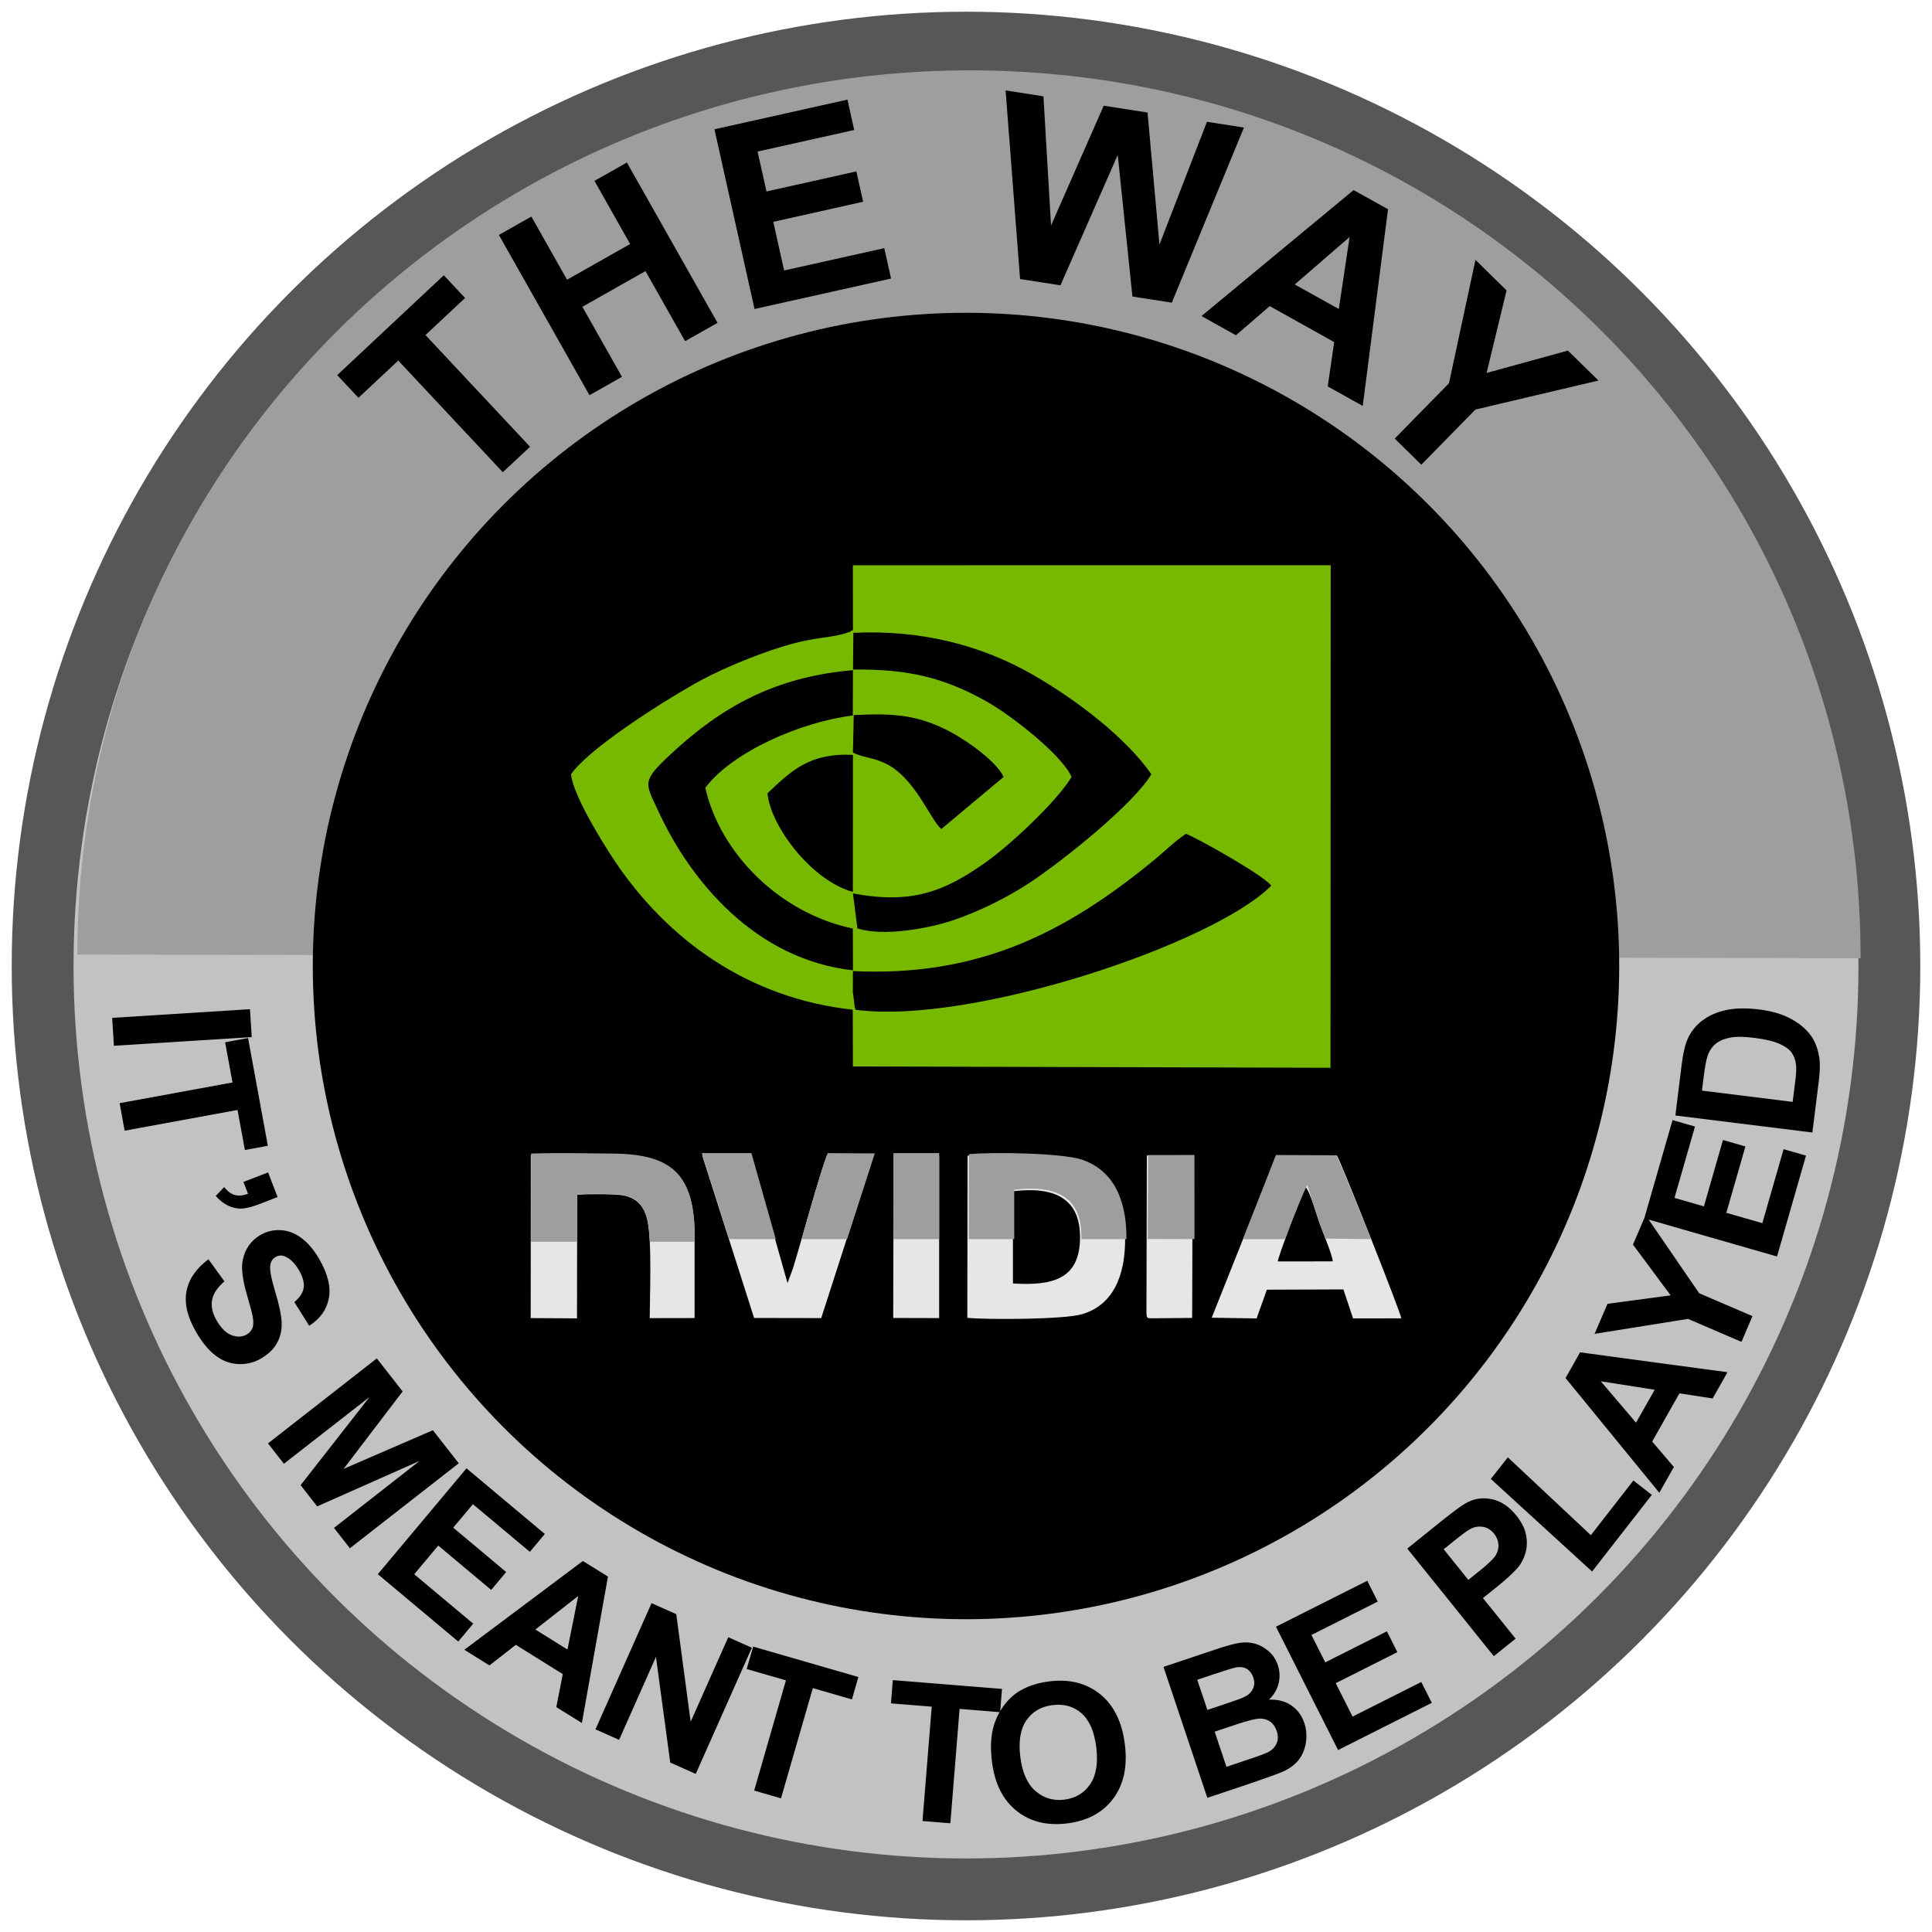 <?xml version="1.0" encoding="UTF-8"?>
<!DOCTYPE svg PUBLIC "-//W3C//DTD SVG 1.1//EN" "http://www.w3.org/Graphics/SVG/1.1/DTD/svg11.dtd">
<!-- Creator: CorelDRAW 2017 -->
<svg xmlns="http://www.w3.org/2000/svg" xml:space="preserve" width="500px" height="500px" version="1.1" style="shape-rendering:geometricPrecision; text-rendering:geometricPrecision; image-rendering:optimizeQuality; fill-rule:evenodd; clip-rule:evenodd"
viewBox="0 0 500 500"
 xmlns:xlink="http://www.w3.org/1999/xlink">
 <defs>
  <style type="text/css">
   <![CDATA[
    .str0 {stroke:#575757;stroke-width:16;stroke-miterlimit:22.926}
    .fil3 {fill:black}
    .fil0 {fill:#575757}
    .fil5 {fill:#77B900}
    .fil2 {fill:#9E9E9E}
    .fil1 {fill:#C2C2C2}
    .fil6 {fill:#E6E6E6}
    .fil4 {fill:black;fill-rule:nonzero}
   ]]>
  </style>
 </defs>
 <g id="Слой_x0020_1">
  <path class="fil0" d="M167.61 218.6l-36.66 0.01c0.37,0.4 2.32,0.85 3.03,1.19 3.41,1.66 5.83,2.94 6.27,7.43 0.24,2.44 -0.58,5.22 -2.08,6.6 -1.63,1.51 -4.25,1.71 -6.97,2.09l-31.22 4.81c0,8.87 -0.84,6.49 3.48,7.11l26.86 0.05c0,1.38 -0.15,3.89 0.21,4.85 0.55,-0.02 2,-0.3 2.53,-0.42 -0.08,0.88 -0.45,1.58 -0.71,2.45l-1.49 4.83c-0.27,0.94 -0.84,1.74 -0.54,2.62 0,7.99 -1.44,6.53 6.11,6.53 6.46,0 12.92,0 19.38,0 0.03,-0.02 0.06,-0.09 0.07,-0.07 0.12,0.47 -0.03,0.06 0.27,-0.42 0.02,-0.03 0.05,-0.1 0.09,-0.14 0.48,5.82 1.27,10.15 3.37,14.33 6.02,12.04 19.33,15.71 31.69,17.4 2.73,0.37 7.12,0.62 11.58,0.72l8.11 0c1.53,-0.04 2.91,-0.1 4.04,-0.2 0.7,-0.06 1.59,-0.01 2.31,-0.01 1.41,0 3.04,0.07 4.43,0 0.92,-0.05 0.88,-0.19 1.89,-0.22 0.76,-0.02 1.57,0.04 2.33,0.02l8.38 -0.68c6.21,-0.66 12.82,-1.44 14.97,-7.36 0.48,-1.31 1.5,-5.93 1.5,-7.56 0.56,0.37 1.19,1.34 1.66,1.92 1.1,1.37 4.23,4.15 5.63,5.12 2.85,1.96 5.98,3.6 9.54,4.78 3.68,1.22 7.15,2.11 11.53,2.81 12.8,2.05 28.83,0.89 41.81,0.96l10.17 -0.57c3.47,-0.46 5.54,-0.16 9.38,-1.37 1.65,-0.53 3.52,-1.52 4.57,-2.81 1.47,-1.82 3.07,-7.91 3.81,-10.51 0.31,-1.07 0.49,-1.76 0.77,-2.82 0.25,-0.96 0.66,-1.83 -0.37,-2.45 -1.42,-0.87 -20.36,0.75 -23.69,0.72 -1.46,-0.01 -2.23,0.15 -3.38,0.21 -1.14,0.07 -2.43,-0.08 -3.57,0.01 -3.94,0.33 -10.06,0.43 -14.13,0.42 -1.36,0 -1.89,-0.23 -3.36,-0.22 -4.73,0.03 -9.31,-0.36 -13.32,-1.02 -2.01,-0.33 -3.92,-0.84 -5.51,-1.64 -3.52,-1.78 -5.58,-3.39 -6.97,-7.37 -0.58,-1.66 -0.97,-4.25 -0.97,-6.4 1.54,0 10.86,-1.4 13.29,-1.67 4.5,-0.51 9,-1.08 13.46,-1.71 11.6,-1.65 28.79,-3.12 39.46,-6.06 6.66,-1.83 10.31,-3.2 16.39,-6.36 2.3,-1.2 3.78,-2.34 5.69,-3.8l2.05 -1.74c0.47,-0.45 0.58,-0.46 1.05,-0.85l3.64 -3.94 -0.21 -0.21c0.01,-0.03 0.09,-0.48 0.21,-0.63l30.55 0c0.47,-1.06 0.93,-3 1.27,-4.22 0.45,-1.62 0.93,-2.88 1.69,-4.2 1.83,-3.18 4.74,-5.1 8,-6.54 4.41,-1.94 8.43,-1.77 12.63,-2.12 1.76,-0.15 3.63,-0.23 5.71,-0.21 1.17,0.01 1.34,0.21 2.51,0.23l8.86 -0.01c4.11,0 7.68,0.21 11.6,0.22 4.04,0.01 4.56,-2.32 5.86,-5.93 1.05,-2.89 2.56,-5.86 2.56,-9.04l-20.44 0c-1.01,0 -6.62,0.33 -6.81,-0.41 -0.01,-0.06 -0.04,-0.14 -0.05,-0.21l-0.09 -2.54c0,-0.98 0,-1.97 0,-2.95l-9.04 0c-0.28,0.02 -0.54,0.05 -0.78,0.09 -1.56,0.23 -3.03,0.23 -4.6,0.45 -1.74,0.24 -2.99,0.35 -4.7,0.57 -12.93,1.72 -27.14,7.65 -35.34,18.18l-3.28 4.52 0 -3.16 -32.87 0c0.5,0.65 5.21,2.28 4.22,7.8 -2.09,11.75 -25.57,14.15 -35.04,15.53l-30.46 4.31c-0.73,0.1 -1.99,0.37 -2.77,0.38 0.36,-1.54 1.09,-3.93 1.68,-5.26 -2.46,0 -4.91,0 -7.37,0 -2.58,0 -4.57,-0.22 -6.95,-0.22l-10.75 0c-1.82,0.01 -3.16,0.35 -3.16,-0.42 -2.15,4.83 -5.51,16.82 -5.49,22.12 0.01,1.21 -0.08,1.69 -0.18,2.58 -0.13,1.16 0.19,1.48 0.2,2.69 0.03,4.38 0.82,6.02 1.68,9.7 -5.57,0 -12.4,0.9 -18.13,1.05 -1.08,0.02 -1.29,0.22 -2.52,0.22l-10.54 0.42c-6.74,-0.03 -13.56,-0.35 -19.98,-1.94 -10.45,-2.6 -13.4,-8.65 -11.39,-20.37 0.5,-2.93 1.24,-6.26 2.06,-8.91 2.94,-9.5 7.19,-17.32 15.49,-22.85 1.77,-1.19 5.17,-3.12 7.11,-3.85 10.48,-3.93 20.15,-4.39 31.79,-4.04 1.08,0.03 1.3,0.22 2.52,0.22 4.74,0.01 12.05,1 15.61,0.85 0.99,-0.04 1.37,-0.26 1.76,-0.98 0.27,-0.5 0.56,-1.48 0.52,-2.16l-1.32 -9.64c-1.62,-6.44 -7.97,-7.71 -14.25,-7.67 -1.99,0.01 -3.17,-0.2 -5.08,-0.21l-0.32 0c-13.96,0.03 -21.33,-0.21 -35.1,3.33 -9.09,2.33 -15.48,5.52 -22.67,10.41 -6.04,4.11 -11.33,10.12 -15.42,16.19 -0.13,0.18 -0.09,0.14 -0.26,0.37 -0.18,0.24 -0.22,0.29 -0.38,0.46 0.04,-1.64 0.42,-1.84 0.43,-5.9 0,-3.51 -0.24,-2.94 -0.64,-5.69zm-11.8 50.15c-6.46,0 -12.92,0 -19.38,0 -7.55,0 -6.11,1.46 -6.11,-6.53 -0.58,0.46 -0.5,0.76 -0.98,2.19l-5.13 16.56 -10.54 1.06c-9.46,0.5 -24.56,0.88 -33.38,-0.75 -1.44,-0.27 -2.46,-0.59 -3.7,-0.94 -1.12,-0.3 -2.36,-0.74 -3.44,-1.19 -1.85,-0.79 -3.89,-2.73 -4.63,-4.64 -0.97,-2.5 0.26,-5.86 1.28,-7.49 1.17,-1.85 2.74,-3.5 4.61,-4.66 5.07,-3.13 8.62,-3.23 14.49,-4.05 2.9,-0.41 5.57,-0.75 8.35,-1.13l33.28 -4.44c-0.36,-0.96 -0.21,-3.47 -0.21,-4.85l-26.86 -0.05c-4.32,-0.62 -3.48,1.76 -3.48,-7.11l-14.81 2.05c-8.59,1.41 -19.65,4.07 -27.27,8.34 -3.06,1.72 -6.34,3.36 -8.87,5.88l-3.05 3.06c-1.53,1.58 -3.18,4.37 -4.16,6.37 -1.25,2.54 -2.24,5.81 -2.53,9.21l0 3.94c0.23,2.52 0.93,4.98 2.28,7.13 3.31,5.29 9.25,8.14 15.24,10.04 15.82,5.03 45.34,3.86 62.33,2.54 4.97,-0.39 10.1,-0.99 14.88,-1.76 5.23,-0.84 9.41,-1.38 12.77,-4.09 2.59,-2.09 3.78,-7.81 5.05,-11.6 0.7,-2.08 1.26,-4.22 2,-6.42 0.38,-1.15 0.61,-2.07 1,-3.22 0.37,-1.09 0.79,-2.3 0.97,-3.45zm96.3 -26.55c0,0.77 1.34,0.43 3.16,0.42l10.75 0c2.38,0 4.37,0.22 6.95,0.22 2.46,0 4.91,0 7.37,0 3.59,-11.77 10.08,-20.49 22.04,-23.48 9.81,-2.45 26.28,-3.08 35.91,-0.76 1.77,0.43 2.85,0.96 4.42,1.48l32.87 0c0,-3.62 -1.51,-6.57 -3.1,-8.7 -1.46,-1.96 -4.03,-4.13 -6.31,-5.28 -0.74,-0.37 -1.12,-0.67 -1.78,-0.95 -8.63,-3.66 -17.03,-5.05 -26.73,-5.51 -0.86,-0.04 -1.22,-0.18 -2.14,-0.21l-12.97 0c-3.03,0.04 -5.78,0.14 -7.5,0.36 -11.31,1.47 -16.44,1.74 -28.36,6.62 -6.16,2.53 -11.37,5.88 -16.28,9.85 -0.62,0.5 -0.86,0.83 -1.57,1.38 -4.31,3.33 -10.11,11.47 -12.87,16.41 -1.15,2.06 -3.1,5.86 -3.86,8.15zm117.15 -4.21c0.47,0.14 0.58,-0.01 0.21,0.21 -0.02,0.77 -0.98,3.79 -1.24,4.66l-14.52 50.38c-2.3,8.24 -1.28,6.91 14.5,6.91 2.41,0 10.08,0.31 11.63,-0.17 3.18,-1 3.53,-4.35 4.38,-7.42 1.72,-6.13 3.56,-12.21 5.27,-18.33l7.89 -27.51c0.45,-1.6 0.94,-3.13 1.34,-4.56 0.42,-1.52 1.07,-3.3 1.3,-4.8l-30.55 0c-0.12,0.15 -0.2,0.6 -0.21,0.63zm-238.31 -19.38l36.66 -0.01c-1.51,-4.96 -3.31,-7.79 -7.07,-10.62 -6.51,-4.91 -14.91,-6.86 -23.11,-7.86 -3.67,-0.45 -6.92,-0.63 -10.16,-0.69l-11.28 0 -0.55 0c-11.53,0 -23.27,0.14 -33.43,1.41 -3.05,0.39 -4.85,0.56 -7.18,1.68 -5.19,2.49 -5.56,5.31 -7.28,10.42 -1.15,3.43 -1.02,4.2 -1.71,7.14 1.58,0 2.45,0.35 3.92,0.12 2.69,-0.41 9.33,-0.66 12.01,-1.05l13.99 -1.18c4.78,-0.24 10.06,-0.63 14.75,-0.63 5.32,0 5.35,-0.57 12.47,0.18l5.84 0.69c0.79,0.14 1.2,0.34 2.13,0.4zm329.76 -13.07c-0.29,-1.8 -2.39,-3.83 -3.93,-4.49 -1.94,-0.83 -4.46,-0.97 -6.91,-1.32 -1.27,-0.18 -2.56,0.01 -3.82,-0.18 -0.41,-0.06 -1.34,-0.1 -2.53,-0.12l-10.1 0 -0.1 0c0,0.98 0,1.97 0,2.95l0.09 2.54c0.01,0.07 0.04,0.15 0.05,0.21 0.19,0.74 5.8,0.41 6.81,0.41l20.44 0z"/>
  <g id="_2001537836944">
   <circle class="fil1 str0" cx="250" cy="250" r="238.97"/>
   <path class="fil2" d="M481.52 248c0,-127.64 -103,-229.79 -230.51,-229.79 -126.76,0 -230.98,101.7 -230.99,228.82l461.5 0.97 0 0z"/>
   <circle class="fil3" cx="250" cy="250" r="169.05"/>
   <path class="fil4" d="M130.13 122.21l-27.06 -28.9 -10.3 9.64 -5.5 -5.87 27.59 -25.84 5.5 5.88 -10.25 9.59 27.07 28.91 -7.05 6.59 0 0zm22.43 -19.93l-23.45 -41.48 8.41 -4.75 9.23 16.34 16.33 -9.24 -9.23 -16.34 8.39 -4.75 23.46 41.49 -8.4 4.74 -10.25 -18.13 -16.33 9.24 10.25 18.12 -8.41 4.76 0 0zm42.71 -22.32l-10.37 -46.5 34.42 -7.68 1.75 7.86 -25.01 5.58 2.31 10.33 23.25 -5.19 1.76 7.85 -23.25 5.2 2.8 12.59 25.92 -5.78 1.76 7.87 -35.34 7.88 0 -0.01zm68.72 -7.75l-3.74 -48.81 9.79 1.53 1.97 33.43 13.63 -31 11.34 1.76 3.09 34.17 12.29 -31.77 9.57 1.49 -18.67 45.32 -10.19 -1.59 -3.8 -36.64 -14.83 33.74 -10.45 -1.63 0 0zm88.69 32.85l-9.07 -5.06 1.68 -11.47 -16.69 -9.31 -8.74 7.54 -8.92 -4.96 39.37 -32.61 8.91 4.96 -6.54 50.91 0 0zm-6.2 -25.1l2.8 -18.62 -14.2 12.28 11.4 6.35 0 -0.01zm14.47 33.55l14.04 -14.32 6.86 -31.93 8.05 7.89 -5.17 21.37 21.04 -5.79 7.91 7.75 -31.84 7.51 -14 14.27 -6.89 -6.75 0 0z"/>
   <path class="fil5" d="M220.74 163.09c-0.18,0.12 -0.48,0.02 -0.59,0.28 -0.11,0.26 -0.43,0.21 -0.59,0.26 -0.15,0.05 -0.4,0.17 -0.59,0.22 -0.18,0.06 -0.38,0.13 -0.59,0.18 -5.57,1.47 -8.32,0.58 -19.83,4.62 -6.5,2.29 -13.37,5.23 -19.02,8.44 -8.89,5.05 -27.13,16.67 -31.75,23.28 0.55,5.61 8.52,18.25 11.09,22.13 13.72,20.61 34.68,35.86 61.82,38.81l0.04 14.69 123.6 0.34 0.05 -130.06 -123.66 0.01 0.02 16.8 0 0z"/>
   <path class="fil3" d="M220.76 173.28c14.44,-0.17 23.54,2.16 34.16,8.03 6.86,3.78 20.05,14.23 22.4,19.76 -3.66,6.18 -15.81,17.57 -22.19,22.08 -10.5,7.4 -18.89,10.99 -34.39,8.06l1.16 9.05c6.67,2.19 18.37,0.02 24.46,-2 7.06,-2.34 14.42,-6.07 19.86,-9.64 9.23,-6.07 27.27,-20.69 31.76,-28.25 -6.48,-9.26 -18.83,-18.93 -30.72,-25.77 -13,-7.46 -28.61,-11.68 -46.41,-10.82l-0.09 9.5 0 0z"/>
   <path class="fil3" d="M220.73 251.32c0.02,1.77 -0.04,3.61 -0.02,5.37l0.52 4.02c0.04,0.17 0.12,0.42 0.21,0.62 29.82,3.98 92.54,-16.99 107.56,-32.12 -1.67,-2.48 -19.06,-12.31 -22.09,-13.42 -2.84,1.88 -5.34,4.41 -8.12,6.7 -23.18,19.08 -45.73,30.35 -78.06,28.83l0 0z"/>
   <path class="fil3" d="M220.75 251.12l-0.04 -10.82c-18.9,-3.94 -34.31,-19.4 -38.18,-36.42 7.08,-9.39 24.85,-17.07 38.17,-18.71l0.04 -11.73c-20.11,1.71 -33.96,9.46 -47.09,21.68 -7.73,7.2 -6.64,7.46 -3.38,14.58 8.59,18.75 25.53,38.65 50.48,41.42l0 0z"/>
   <path class="fil3" d="M220.74 194.74c0.7,0.36 0.24,0.22 1.67,0.71 0.81,0.27 1.43,0.4 2.26,0.61 1.78,0.46 2.75,0.73 4.25,1.41 7.83,3.59 11.71,14.49 14.69,17.08l16.12 -13.48c-1.74,-3.93 -9.75,-9.73 -15.05,-12.32 -7.87,-3.85 -14.07,-4.18 -23.73,-3.68l-0.21 9.67 0 0z"/>
   <path class="fil3" d="M198.63 205.29c0.73,8.47 11.4,22.62 22.09,25.54l0.02 -35.46c-11.62,-0.6 -16.38,4.59 -22.11,9.92l0 0z"/>
   <path class="fil6" d="M250.34 341.06c5.6,0.5 24.87,0.42 29.59,-0.92 8.06,-2.3 11.39,-9.87 11.25,-20.03 -0.13,-9.86 -3.72,-16.86 -11.38,-19.55 -5.07,-1.78 -23.52,-2.08 -29.4,-1.45l-0.06 41.95 0 0z"/>
   <path class="fil6" d="M313.59 341.02l11.61 0.19 2.67 -7.44 19.8 -0.07 2.5 7.5 12.49 -0.01c-0.13,-1.41 -15.14,-39.36 -16.66,-42.14l-15.67 -0.02 -16.74 41.99 0 0z"/>
   <path class="fil6" d="M137.34 341.12l11.99 0.07 0.04 -31.98c2.35,-0.25 10.01,-0.24 12.04,0.17 3.56,0.72 5.46,3 6.19,6.69 1.13,5.67 0.58,18.57 0.55,25.06l11.61 -0.02c0,-7.02 0,-14.01 0,-21 0.02,-15.64 -5.51,-21.01 -21.2,-21.14 -6.94,-0.05 -14.28,-0.24 -21.18,-0.01l-0.04 42.16 0 0z"/>
   <path class="fil6" d="M195.16 341.09l17.37 0.03 13.54 -42.01 -12.06 -0.08c-1.87,4.65 -6.53,21.82 -8.72,29.01l-1.48 4.02 -9.35 -33.03 -12.72 0.01 13.42 42.05 0 0z"/>
   <path class="fil6" d="M308.53 341.08l0.13 -41.98 -11.86 -0.05 -0.1 40.85c0.1,1.38 0.18,1.23 1.6,1.27l10.23 -0.09 0 0z"/>
   <polygon class="fil6" points="231.16,341.09 243.05,341.12 243.05,299.03 231.27,299.03 "/>
   <path class="fil3" d="M262.15 332.16c10.13,0.62 17.23,-1.02 17.36,-11.69 0.13,-10.57 -6.93,-13.45 -17.37,-12.17l0.01 23.85 0 0.01z"/>
   <path class="fil3" d="M330.69 326.46l14.25 -0.02c-0.26,-2.03 -2.55,-7.36 -3.37,-9.67 -0.88,-2.45 -2.36,-7.97 -3.69,-9.59 -0.81,1.31 -7.11,18.01 -7.19,19.29l0 -0.01z"/>
   <path class="fil2" d="M262.49 320.68l-0.01 -12.78c10.44,-1.28 17.5,1.61 17.37,12.18 0,0.2 -0.01,0.4 -0.01,0.6l11.68 0c0.01,-0.32 0.01,-0.64 0,-0.96 -0.13,-9.87 -3.72,-16.87 -11.38,-19.56 -5.07,-1.78 -23.52,-2.07 -29.4,-1.45l-0.03 21.97 11.78 0 0 0z"/>
   <path class="fil2" d="M179.8 321.37c0,-0.33 0,-0.65 0,-0.99 0.02,-16.16 -5.51,-21.71 -21.19,-21.84 -6.93,-0.06 -14.27,-0.24 -21.16,0l-0.02 22.83 11.98 0 0.01 -12.25c2.36,-0.26 10.01,-0.25 12.04,0.17 3.56,0.76 5.46,3.1 6.2,6.92 0.25,1.37 0.42,3.16 0.53,5.16l11.61 0 0 0z"/>
   <path class="fil2" d="M219.23 320.68l7.16 -22.18 -12.18 -0.07c-1.41,3.5 -4.41,14.1 -6.75,22.25l11.77 0 0 0zm-18.46 0l-6.31 -22.27 -12.84 0.01 7.11 22.26 12.04 0z"/>
   <path class="fil2" d="M354.81 320.68c-4.04,-10.13 -8.21,-20.28 -8.98,-21.69l-15.62 -0.08 -8.53 21.8 10.91 -0.03c2.01,-5.52 5.21,-13.16 5.75,-14.05 1.63,5.44 2.58,8.51 4.68,13.91l11.8 0.14 -0.01 0z"/>
   <polygon class="fil2" points="243.05,320.68 243.05,298.41 231.23,298.42 231.17,320.68 "/>
   <polygon class="fil2" points="297.01,320.65 309.13,320.68 309.12,298.91 297.12,298.92 "/>
   <path class="fil4" d="M29.03 263.43l35.66 -2.25 0.46 7.22 -35.67 2.25 -0.45 -7.22 0 0zm1.93 22.07l29.21 -5.36 -1.91 -10.4 5.94 -1.09 5.12 27.88 -5.94 1.09 -1.91 -10.36 -29.21 5.36 -1.3 -7.12zm22.98 40.4l4.15 5.73c-1.83,1.54 -2.89,3.15 -3.2,4.82 -0.31,1.67 0.1,3.45 1.2,5.34 1.16,1.99 2.47,3.26 3.91,3.78 1.43,0.52 2.72,0.45 3.86,-0.21 0.74,-0.43 1.23,-1.01 1.5,-1.73 0.26,-0.72 0.26,-1.73 0.02,-3.01 -0.16,-0.88 -0.67,-2.78 -1.54,-5.75 -1.1,-3.81 -1.44,-6.75 -1.01,-8.8 0.6,-2.88 2.13,-5.03 4.58,-6.46 1.57,-0.92 3.32,-1.34 5.2,-1.25 1.89,0.09 3.69,0.76 5.37,2.02 1.7,1.25 3.24,3.06 4.62,5.43 2.24,3.86 3.08,7.27 2.5,10.22 -0.58,2.95 -2.27,5.31 -5.08,7.08l-3.85 -6.13c1.43,-1.2 2.24,-2.43 2.43,-3.71 0.19,-1.27 -0.22,-2.78 -1.22,-4.53 -1.05,-1.8 -2.25,-2.98 -3.59,-3.56 -0.86,-0.37 -1.69,-0.33 -2.49,0.14 -0.73,0.43 -1.18,1.1 -1.34,2.01 -0.21,1.18 0.21,3.49 1.25,6.93 1.05,3.45 1.6,6.11 1.68,8.01 0.08,1.89 -0.3,3.63 -1.16,5.23 -0.84,1.59 -2.24,2.95 -4.19,4.09 -1.77,1.03 -3.71,1.51 -5.84,1.43 -2.11,-0.09 -4.07,-0.81 -5.87,-2.17 -1.79,-1.35 -3.48,-3.38 -5.04,-6.06 -2.27,-3.9 -3.12,-7.42 -2.53,-10.57 0.58,-3.13 2.47,-5.91 5.68,-8.32l0 0zm15.42 47.65l28.16 -22 6.68 8.55 -15.28 20.05 23.11 -10.01 6.69 8.56 -28.17 21.99 -4.11 -5.27 22.16 -17.34 -26.51 11.77 -4.29 -5.49 17.86 -22.84 -22.19 17.3 -4.11 -5.27 0 0zm28.42 33.85l22.95 -27.4 20.27 16.99 -3.87 4.63 -14.74 -12.34 -5.09 6.08 13.7 11.48 -3.88 4.63 -13.7 -11.48 -6.22 7.42 15.27 12.8 -3.88 4.62 -20.81 -17.43 0 0zm52.81 38.51l-6.62 -4.12 1.68 -8.53 -12.15 -7.58 -6.83 5.33 -6.5 -4.05 30.68 -22.98 6.49 4.04 -6.75 37.89 0 0zm-3.73 -19.02l2.78 -13.85 -11.09 8.68 8.31 5.17 0 0zm7.25 20.66l14.51 -32.65 6.4 2.84 3.72 27.85 9.73 -21.88 6.11 2.72 -14.52 32.65 -6.6 -2.93 -3.7 -27.34 -9.54 21.46 -6.11 -2.72 0 0zm41.07 15.85l8.22 -28.53 -10.16 -2.93 1.68 -5.8 27.23 7.86 -1.67 5.8 -10.12 -2.92 -8.24 28.53 -6.94 -2.01 0 0zm43.56 7.88l2.39 -29.6 -10.55 -0.85 0.48 -6.02 28.26 2.28 -0.49 6.02 -10.49 -0.85 -2.39 29.6 -7.21 -0.58 0 0zm17.97 -15.41c-0.45,-3.63 -0.28,-6.73 0.5,-9.33 0.57,-1.9 1.47,-3.66 2.69,-5.28 1.22,-1.61 2.62,-2.85 4.18,-3.76 2.1,-1.21 4.6,-2 7.48,-2.36 5.24,-0.65 9.62,0.46 13.17,3.32 3.53,2.86 5.67,7.19 6.38,12.98 0.72,5.73 -0.29,10.42 -3.01,14.04 -2.7,3.62 -6.68,5.76 -11.89,6.41 -5.27,0.65 -9.67,-0.44 -13.18,-3.29 -3.51,-2.83 -5.62,-7.07 -6.32,-12.73l0 0zm7.35 -1.16c0.49,4.02 1.8,6.95 3.92,8.8 2.11,1.84 4.6,2.59 7.46,2.24 2.87,-0.36 5.09,-1.68 6.67,-3.96 1.57,-2.3 2.11,-5.49 1.6,-9.62 -0.51,-4.06 -1.78,-6.99 -3.81,-8.77 -2.03,-1.79 -4.53,-2.49 -7.49,-2.12 -2.95,0.36 -5.22,1.68 -6.78,3.93 -1.55,2.24 -2.08,5.42 -1.57,9.5zm37.05 -23.32l13.56 -4.54c2.68,-0.9 4.72,-1.46 6.11,-1.68 1.39,-0.21 2.73,-0.14 4.01,0.21 1.28,0.36 2.45,1.01 3.54,1.96 1.09,0.93 1.88,2.14 2.37,3.6 0.53,1.58 0.59,3.18 0.18,4.79 -0.41,1.61 -1.24,2.98 -2.48,4.14 2.27,-0.09 4.19,0.4 5.79,1.49 1.59,1.08 2.71,2.6 3.37,4.56 0.52,1.55 0.66,3.17 0.43,4.87 -0.23,1.69 -0.81,3.19 -1.76,4.49 -0.95,1.28 -2.31,2.32 -4.05,3.14 -1.1,0.5 -3.83,1.5 -8.18,2.99l-11.54 3.87 -11.35 -33.89 0 0zm8.74 3.33l2.62 7.81 4.48 -1.5c2.66,-0.89 4.3,-1.48 4.92,-1.78 1.13,-0.52 1.92,-1.23 2.36,-2.13 0.45,-0.9 0.49,-1.89 0.12,-2.97 -0.35,-1.05 -0.93,-1.79 -1.72,-2.26 -0.8,-0.46 -1.78,-0.57 -2.96,-0.32 -0.71,0.15 -2.67,0.76 -5.88,1.84l-3.94 1.31 0 0zm4.51 13.44l3.04 9.09 6.34 -2.12c2.47,-0.83 4.01,-1.42 4.63,-1.78 0.95,-0.53 1.63,-1.26 2.03,-2.19 0.4,-0.93 0.4,-2 0,-3.21 -0.35,-1.03 -0.88,-1.81 -1.62,-2.35 -0.72,-0.54 -1.62,-0.82 -2.65,-0.83 -1.04,-0.01 -3.13,0.5 -6.24,1.54l-5.53 1.85 0 0zm31.93 4.75l-16.07 -31.92 23.63 -11.89 2.71 5.39 -17.16 8.64 3.57 7.09 15.96 -8.03 2.71 5.39 -15.95 8.03 4.35 8.65 17.79 -8.96 2.72 5.4 -24.26 12.21 0 0zm40.31 -24.29l-22.4 -27.85 9.01 -7.25c3.43,-2.75 5.75,-4.4 7.02,-4.95 1.93,-0.87 3.99,-1.03 6.2,-0.5 2.2,0.54 4.19,1.91 5.98,4.13 1.37,1.71 2.22,3.39 2.53,5.05 0.32,1.67 0.27,3.21 -0.15,4.65 -0.42,1.43 -1.03,2.65 -1.85,3.66 -1.13,1.34 -2.96,3.04 -5.49,5.08l-3.67 2.94 8.46 10.5 -5.64 4.54 0 0zm-12.98 -27.68l6.38 7.93 3.08 -2.47c2.2,-1.77 3.55,-3.1 4.07,-3.99 0.51,-0.9 0.73,-1.82 0.64,-2.78 -0.08,-0.96 -0.44,-1.86 -1.11,-2.69 -0.82,-1.02 -1.79,-1.62 -2.92,-1.8 -1.12,-0.18 -2.2,0 -3.25,0.57 -0.77,0.41 -2.16,1.43 -4.18,3.06l-2.71 2.17zm38.41 5.77l-26.21 -23.96 4.41 -5.59 21.48 20.14 11.01 -14.14 4.77 3.71 -15.46 19.84 0 0zm35.04 -51.58l-3.83 6.79 -8.61 -1.32 -7.05 12.47 5.62 6.59 -3.78 6.66 -24.26 -29.68 3.76 -6.66 38.15 5.15 0 0zm-18.84 4.54l-13.96 -2.2 9.13 10.71 4.83 -8.51 0 0zm22.46 -12.4l-13.82 -5.94 -24.19 3.87 3.34 -7.77 16.34 -2.19 -9.75 -13.14 3.27 -7.62 13.88 20.22 13.78 5.91 -2.85 6.66 0 0zm9.2 -22.09l-34.35 -9.88 7.31 -25.42 5.81 1.67 -5.31 18.46 7.62 2.2 4.93 -17.18 5.81 1.67 -4.94 17.18 9.32 2.67 5.5 -19.14 5.8 1.66 -7.5 26.11 0 0zm-26.3 -36.49l1.61 -13.07c0.37,-2.94 0.87,-5.16 1.52,-6.64 0.87,-2 2.18,-3.65 3.93,-4.93 1.75,-1.29 3.8,-2.18 6.16,-2.67 2.37,-0.49 5.21,-0.53 8.53,-0.12 2.92,0.37 5.39,1.04 7.4,2.03 2.48,1.2 4.42,2.73 5.8,4.57 1.06,1.39 1.8,3.18 2.21,5.37 0.31,1.64 0.3,3.77 -0.03,6.42l-1.68 13.44 -35.45 -4.4 0 0zm6.88 -6.44l23.47 2.92 0.67 -5.32c0.24,-2 0.31,-3.45 0.19,-4.35 -0.14,-1.21 -0.52,-2.23 -1.12,-3.07 -0.6,-0.86 -1.65,-1.62 -3.18,-2.3 -1.53,-0.67 -3.66,-1.18 -6.41,-1.52 -2.74,-0.35 -4.86,-0.37 -6.4,-0.06 -1.53,0.3 -2.74,0.83 -3.68,1.59 -0.92,0.76 -1.62,1.79 -2.08,3.1 -0.35,0.96 -0.71,2.9 -1.07,5.81l-0.39 3.2 0 0z"/>
   <path class="fil4" d="M69.38 303.42l2.46 6.37 -4.58 1.78c-1.85,0.71 -3.36,1.11 -4.55,1.2 -1.19,0.08 -2.38,-0.16 -3.57,-0.7 -1.2,-0.56 -2.31,-1.42 -3.31,-2.57l2.18 -2.28c0.92,1.12 1.86,1.8 2.82,2.06 0.98,0.25 2.09,0.14 3.36,-0.32l-1.19 -3.08 6.38 -2.46z"/>
  </g>
 </g>
</svg>
